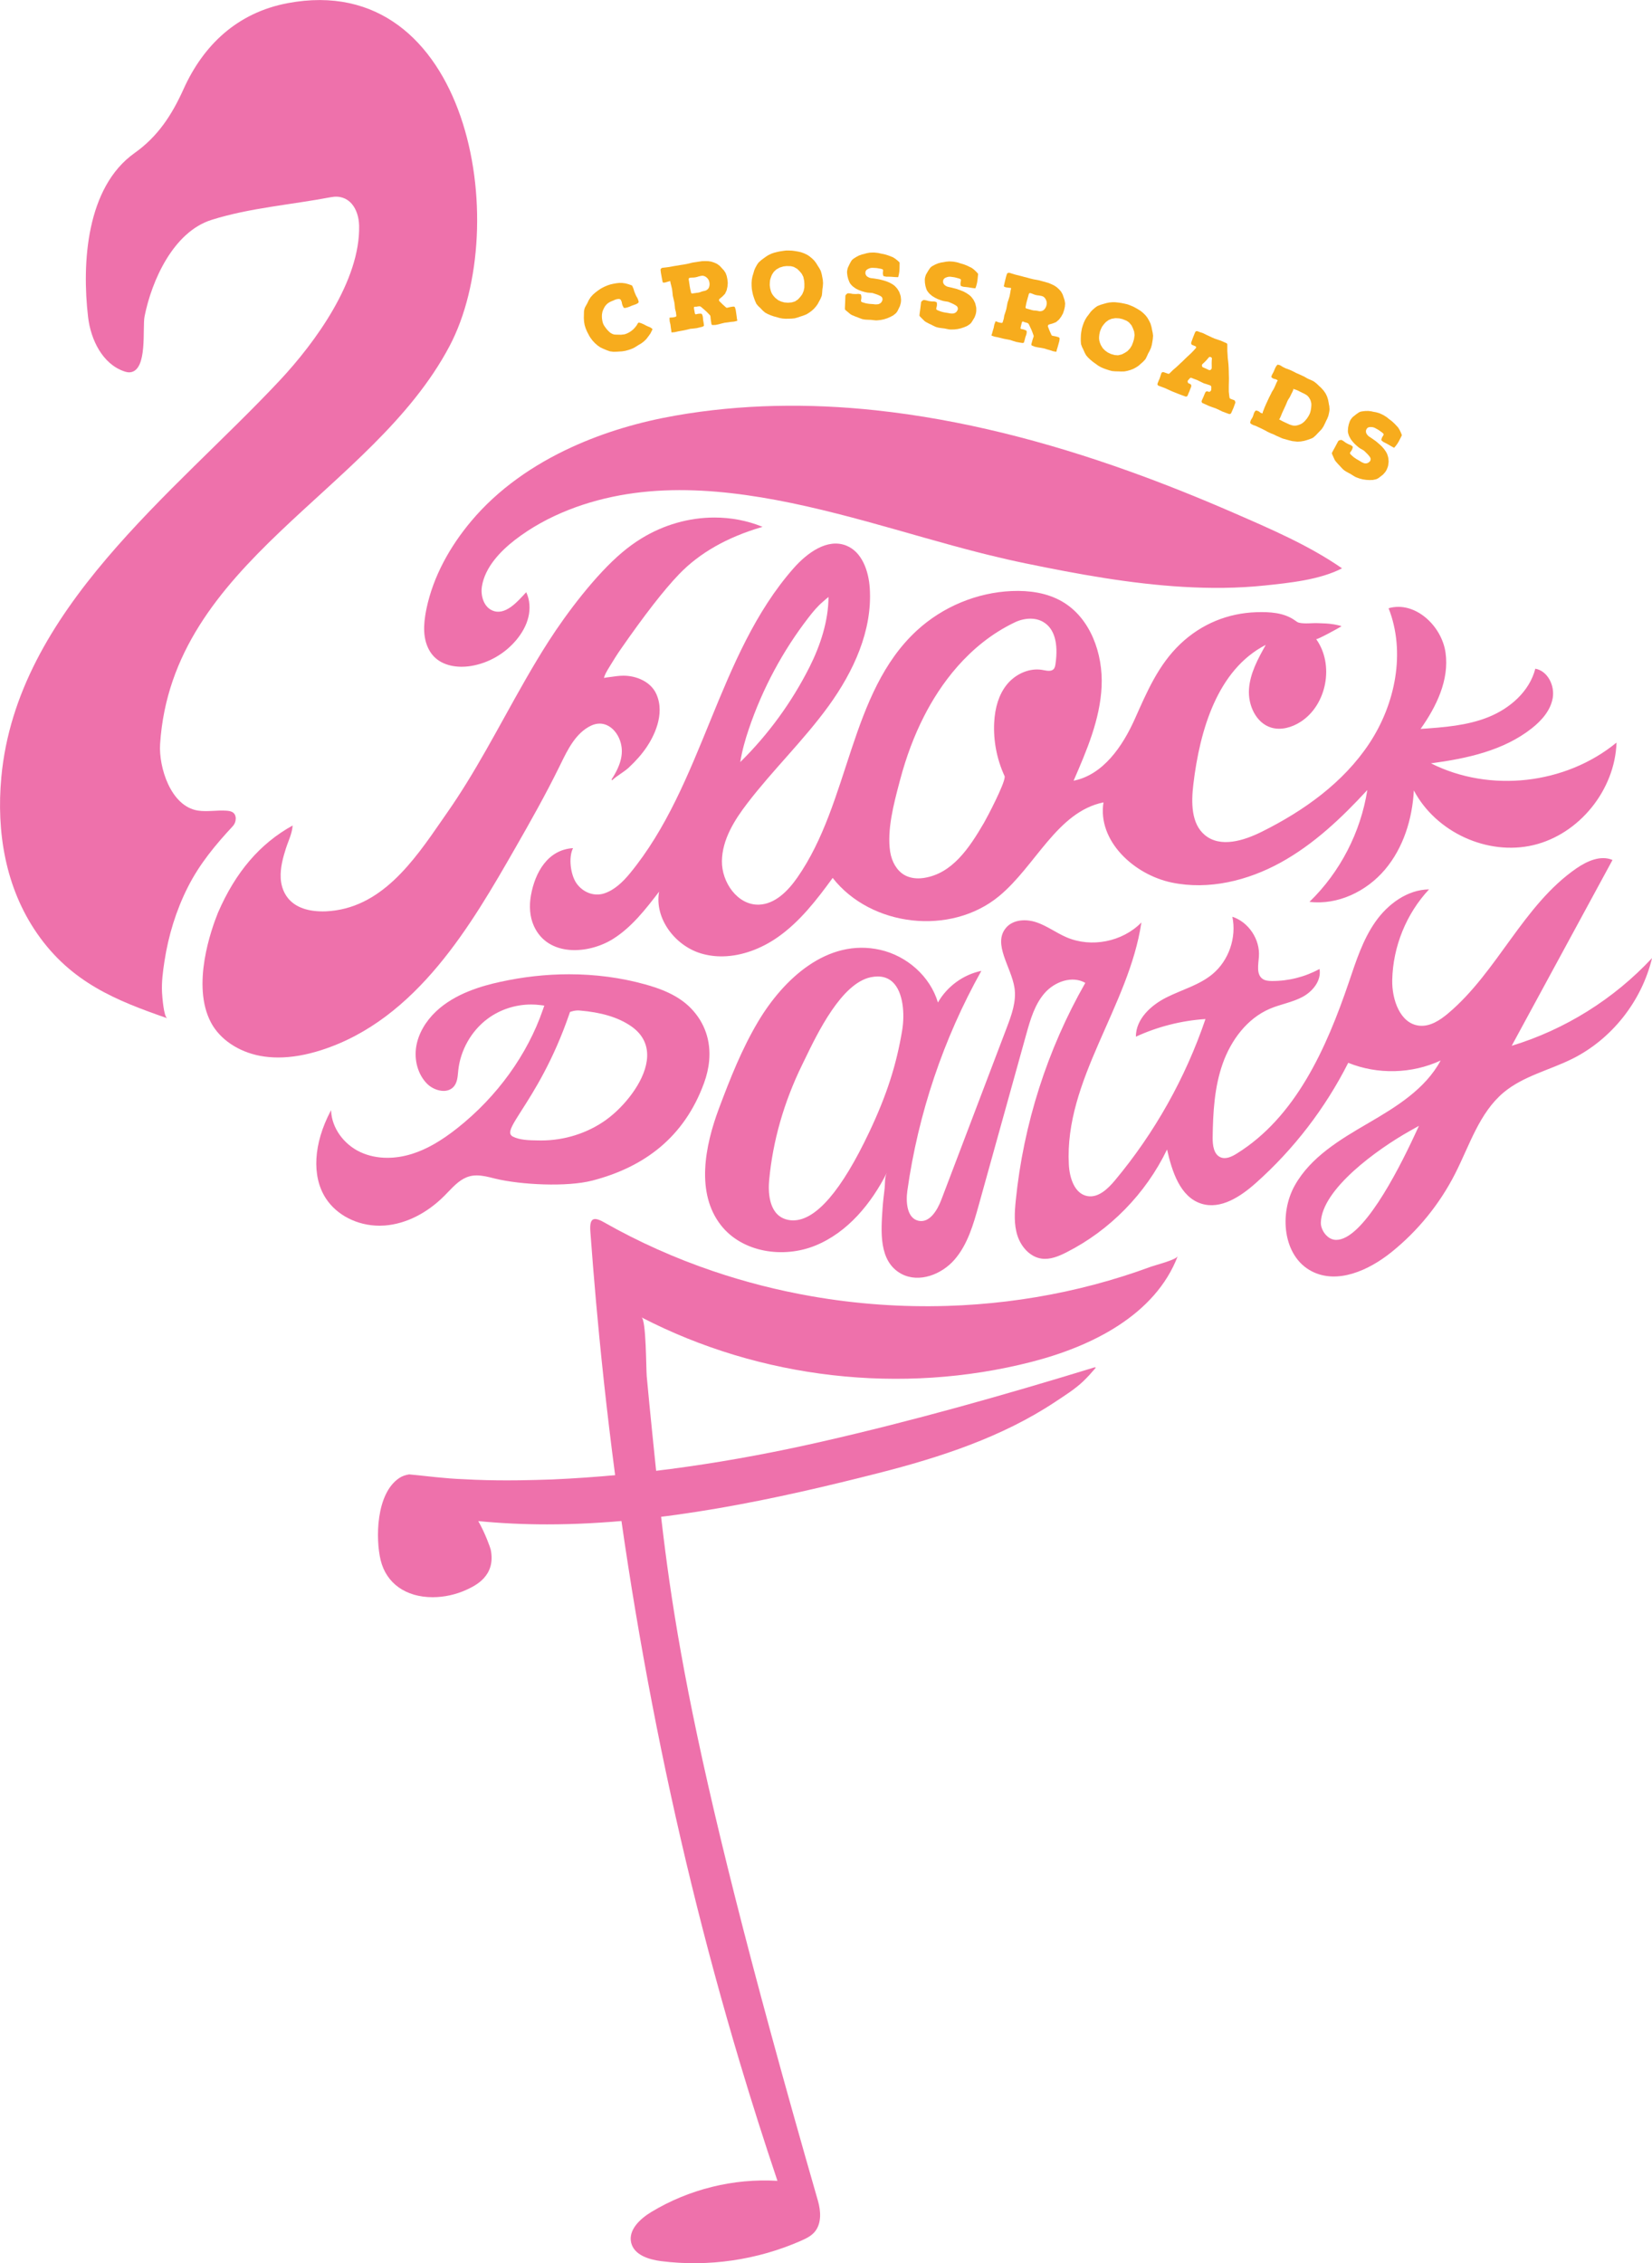 <?xml version="1.0" standalone="no"?>
<!DOCTYPE svg PUBLIC "-//W3C//DTD SVG 1.1//EN" "http://www.w3.org/Graphics/SVG/1.1/DTD/svg11.dtd">
<svg width="100%" height="100%" viewBox="0 0 10010 13706" version="1.1" xmlns="http://www.w3.org/2000/svg" xmlns:xlink="http://www.w3.org/1999/xlink" xml:space="preserve" style="fill-rule:evenodd;clip-rule:evenodd;stroke-linejoin:round;stroke-miterlimit:1.414;">
    <g transform="matrix(1,0,0,1,-1785.31,-4058.57)">
        <g id="Layer 1" transform="matrix(4.167,0,0,4.167,0,0)">
            <path d="M2069.28,1658.48C1950.17,1615.88 1826.97,1583.75 1701.87,1570.31C1605.14,1559.92 1506.55,1561.16 1410.59,1578.02C1358.68,1587.12 1307.53,1601.98 1259.52,1624.02C1204.36,1649.33 1152.89,1684.64 1113.53,1731.56C1082.89,1768.08 1058.48,1811.43 1048.61,1858.58C1047.88,1862.04 1047.25,1865.53 1046.72,1869.04C1045.17,1879.29 1044.5,1889.78 1046.16,1900C1047.82,1910.24 1051.93,1920.25 1059,1927.77C1072.31,1941.93 1093.82,1945.03 1112.92,1942.01C1138.74,1937.93 1162.85,1923.97 1179.59,1903.69C1187.46,1894.16 1193.81,1883.14 1196.73,1871.08C1199.66,1859.02 1198.99,1845.87 1193.59,1834.72C1181.7,1847.41 1162.89,1870.42 1143.35,1860.81C1131.26,1854.87 1127.26,1838.92 1129.18,1826.48C1133.47,1798.65 1156.02,1775.1 1177.3,1758.68C1224.11,1722.55 1282.61,1701.28 1340.4,1692.13C1397.66,1683.07 1456.14,1685.5 1513.36,1693.54C1572.52,1701.85 1630.69,1716.11 1688.3,1731.79C1743.94,1746.95 1799.16,1763.73 1855.07,1777.88C1858.78,1778.81 1862.47,1779.73 1866.18,1780.64C1884.07,1785.03 1902.01,1789.15 1920.04,1792.87C1995.57,1808.4 2071.73,1822.41 2148.79,1826.94C2188.32,1829.27 2228.06,1829.09 2267.47,1824.96C2303.26,1821.21 2347.59,1816.76 2379.91,1800C2331.84,1766.55 2274.22,1741.96 2220.78,1718.71C2171.16,1697.13 2120.6,1676.83 2069.28,1658.48" style="fill:rgb(238,113,171);fill-rule:nonzero;"/>
            <path d="M833.003,2510.97C823.933,2510.97 815.108,2510.17 806.779,2508.61C774.998,2502.64 748.286,2484.61 735.333,2460.37C706.39,2406.17 735.785,2324.19 745.477,2300.35C770.975,2241.47 806.476,2200.02 853.958,2173.8C853.869,2176 853.395,2179.43 852.276,2183.74C851.12,2188.23 849.357,2192.88 847.66,2197.39C846.445,2200.6 845.192,2203.92 844.162,2207.16C840.116,2219.91 835.863,2234.8 836.612,2250.12C837.315,2264.7 844.703,2298.64 897.943,2298.64C899.566,2298.64 901.011,2298.61 902.219,2298.55C982.105,2294.97 1029.57,2226.22 1071.43,2165.56L1079.91,2153.31C1088.76,2140.62 1097.63,2127.07 1107.04,2111.88C1126.37,2080.66 1144.46,2047.97 1161.96,2016.36C1182.25,1979.71 1203.1,1942.03 1225.98,1906.37C1252.42,1865.16 1294.43,1809.52 1333.05,1776.93C1342.19,1769.23 1351.63,1762.37 1361.14,1756.55C1393.61,1736.68 1430.34,1726.18 1467.39,1726.18C1491.45,1726.18 1514.62,1730.59 1536.25,1739.29L1537.31,1739.71L1536.22,1740.03C1485.95,1754.7 1445.47,1777.74 1415.91,1808.52C1393.89,1831.44 1366,1867.28 1330.67,1918.1C1325.57,1925.44 1320.88,1933.03 1316.88,1939.57L1315.24,1942.23C1310.31,1950.14 1307.18,1955.8 1306.75,1959.51C1306.82,1958.95 1315.92,1957.95 1316.59,1957.85C1322.57,1956.98 1328.72,1956.09 1334.78,1956.05C1353.44,1955.93 1374.61,1964.55 1382.77,1982.58C1396.57,2012.98 1377.66,2046.6 1368.89,2059.63C1362.04,2069.82 1353.38,2079.73 1342.43,2089.91C1339.42,2092.7 1335.24,2095.59 1331.18,2098.38C1326.69,2101.47 1322.09,2104.64 1318.71,2107.9L1317.57,2107.09C1332.11,2084.83 1335.93,2067.22 1329.98,2050.26C1326.31,2039.79 1319.03,2031.38 1310.49,2027.77C1307.21,2026.38 1303.81,2025.68 1300.37,2025.68C1296.29,2025.68 1292.13,2026.67 1288.01,2028.61C1265.85,2039.09 1254.14,2063.05 1243.81,2084.2L1241.81,2088.28C1221.38,2129.84 1198.36,2170.5 1178.38,2205.34C1114.43,2316.91 1034.84,2455.75 895.453,2500.32C873.357,2507.39 852.35,2510.97 833.003,2510.97" style="fill:rgb(238,113,171);fill-rule:nonzero;"/>
            <path d="M846.751,978.558C773.06,992.429 723.962,1039.99 695.337,1103.47C678.376,1141.09 658.021,1172.38 624.091,1196.43C553.95,1246.17 547.332,1356.32 556.513,1434.7C560.404,1467.94 577.58,1502.98 608.96,1513.69C611.813,1514.66 614.814,1515.43 617.8,1515.08C643.476,1512.07 635.317,1450.6 638.644,1433.89C649.137,1381.2 680.755,1311 736.003,1293.58C791.636,1276.04 851.716,1271.63 909.683,1260.57C936.084,1255.55 950.06,1277.3 950.638,1301.99C952.49,1381.71 886.801,1471.82 835.481,1526.64C680.881,1691.8 452.775,1860.31 430.367,2103.67C423.098,2182.59 436.014,2263.79 482.437,2330.77C531.809,2402.02 597.742,2428.35 671.67,2453.93C666.506,2452.15 664.342,2421.66 664.068,2416.7C663.23,2401.56 665.327,2385.82 667.625,2370.88C673.367,2333.57 684.534,2297.09 701.547,2263.43C718.693,2229.5 741.664,2201.94 767.228,2174.45C772.089,2169.22 773.393,2158.2 766.25,2154.27C763.657,2152.84 760.633,2152.48 757.692,2152.27C743.983,2151.26 730.016,2154.17 716.448,2152.13C676.427,2146.1 659.081,2088.49 661.245,2055.38C678.561,1790.19 969.488,1689.54 1081.94,1477.36C1175.56,1300.69 1109.81,929.038 846.751,978.558" style="fill:rgb(238,113,171);fill-rule:nonzero;"/>
            <path d="M1608.82,2858.04C1560.04,2849.54 1511.89,2837.3 1464.97,2821.36C1410.28,2802.78 1357.21,2779.18 1306.91,2750.6C1290.58,2741.33 1285.52,2745.14 1286.9,2764.07C1288.12,2780.89 1289.41,2797.7 1290.78,2814.5C1293.49,2848.1 1296.47,2881.68 1299.73,2915.24C1334.49,3273.45 1401.35,3628.11 1504.57,3972.7C1521.73,4029.99 1539.85,4086.99 1558.93,4143.66C1495.12,4139.82 1430.29,4155.84 1375.43,4188.99C1359.1,4198.86 1341.64,4215.2 1346.3,4233.85C1350.71,4251.51 1371.86,4258.09 1389.75,4260.37C1458.61,4269.12 1529.74,4258.75 1593.35,4230.7C1601.01,4227.33 1608.85,4223.47 1613.96,4216.79C1623.19,4204.72 1622.03,4187.32 1617.82,4172.68C1413.55,3463.37 1400.43,3285.24 1376.66,3054.33C1373.92,3027.61 1371.34,3000.89 1368.86,2974.15C1367.9,2963.76 1368.14,2892.23 1361.28,2888.69C1534.19,2978.13 1739.53,3001.63 1927.84,2953.52C2015.91,2931.02 2108.31,2885.23 2141.06,2799.58C2138.93,2805.16 2108.36,2812.7 2102.35,2814.92C2088.8,2819.93 2075.13,2824.61 2061.35,2828.96C2033.82,2837.66 2005.88,2845.05 1977.66,2851.13C1921.21,2863.3 1863.66,2870.24 1805.97,2872.02C1740.02,2874.06 1673.85,2869.37 1608.82,2858.04" style="fill:rgb(238,113,171);fill-rule:nonzero;"/>
            <path d="M2830.7,2366.47C2775.26,2426.01 2704.11,2470.45 2626.63,2493.95C2675.5,2403.92 2724.37,2313.91 2773.22,2223.89C2755.95,2216.54 2736.23,2225.42 2720.73,2236.09C2643.38,2289.39 2606.17,2386.21 2534.25,2446.8C2522.28,2456.88 2507.89,2466.32 2492.39,2464.75C2464.35,2461.91 2452.3,2426.78 2452.92,2398.3C2453.96,2349.77 2473.43,2301.88 2506.45,2266.62C2474.9,2267.02 2446.46,2287.93 2428.27,2313.97C2410.07,2340.01 2400.25,2370.92 2390.01,2401.07C2357.28,2497.44 2312.6,2597.58 2226.62,2650.77C2219.57,2655.13 2211.01,2659.23 2203.37,2656.06C2193.22,2651.84 2191.65,2638.2 2191.79,2627.1C2192.26,2590.87 2194.31,2554.04 2206.38,2519.92C2218.45,2485.8 2241.87,2454.29 2274.89,2440.17C2290.41,2433.53 2307.52,2430.9 2322.42,2422.95C2337.32,2414.99 2350.24,2399.07 2347.16,2382.32C2326,2393.89 2301.93,2399.96 2277.88,2399.79C2273.18,2399.75 2268.2,2399.4 2264.34,2396.67C2255.03,2390.09 2258.22,2375.86 2259.05,2364.41C2260.88,2339.36 2244.09,2314.14 2220.43,2306.41C2226.77,2336.62 2215.28,2369.95 2191.73,2389.63C2172.31,2405.85 2146.96,2412.4 2124.42,2423.78C2101.88,2435.14 2080.05,2455.26 2080.16,2480.72C2111.98,2466.09 2146.45,2457.35 2181.34,2455.08C2152.28,2540.61 2107.37,2620.59 2049.63,2689.66C2039.2,2702.14 2025.21,2715.43 2009.35,2712.35C1990.83,2708.76 1983.7,2685.86 1982.67,2666.84C1975.95,2543.44 2070,2436.97 2088.16,2314.75C2060.47,2342.9 2015.37,2351.8 1979.23,2336.24C1964.42,2329.87 1951.23,2319.89 1936.01,2314.64C1920.79,2309.37 1901.7,2310.13 1891.27,2322.52C1871.52,2346.01 1898.99,2379.35 1903.64,2409.81C1906.62,2429.41 1899.45,2448.98 1892.42,2467.49C1860.7,2550.88 1828.98,2634.28 1797.27,2717.66C1791.39,2733.13 1780.12,2751.78 1764.1,2748.31C1747.41,2744.7 1745.44,2721.61 1747.85,2704.54C1763.6,2592.51 1800.3,2483.54 1855.44,2385.07C1829.24,2390.45 1805.64,2407.63 1792.29,2431.04C1780.98,2392.83 1746.99,2363.27 1708.49,2354.54C1631.46,2337.06 1567.5,2397.25 1530.93,2458.65C1507.13,2498.59 1490.32,2541.23 1474.02,2584.64C1453.19,2640.11 1440.28,2707.94 1476.6,2754.55C1507.74,2794.51 1567.56,2803.35 1614.22,2784.27C1660.87,2765.2 1695.35,2723.51 1718.19,2678.19C1714.54,2685.43 1715.67,2693.36 1714.81,2701.08C1713.71,2710.74 1712.43,2720.32 1711.8,2730.02C1709.66,2762.8 1705.51,2807.5 1739.38,2825.58C1764.87,2838.99 1797.66,2826.49 1816.57,2804.62C1835.48,2782.76 1843.79,2753.8 1851.57,2725.84C1874.64,2642.95 1897.7,2560.07 1920.76,2477.18C1926.7,2455.86 1933.06,2433.74 1947.62,2417.2C1962.19,2400.66 1987.56,2391.59 2006.61,2402.52C1951.39,2499.16 1916.67,2607.71 1905.48,2718.74C1903.77,2735.8 1902.65,2753.43 1907.89,2769.74C1913.13,2786.05 1926.15,2800.9 1942.95,2803.29C1955.43,2805.07 1967.8,2799.92 1979.07,2794.22C2042.26,2762.3 2094.56,2708.87 2125.47,2644.68C2132.68,2676.55 2144.39,2713.61 2175.25,2723.4C2203.4,2732.34 2232.28,2713.26 2254.42,2693.56C2309.6,2644.51 2355.49,2584.84 2388.93,2518.7C2431.67,2536.03 2481.44,2534.8 2523.28,2515.37C2500.9,2557.03 2458.41,2582.89 2417.77,2606.55C2377.13,2630.22 2334.47,2655.57 2311.29,2696.78C2288.09,2737.98 2293.93,2799.86 2335.62,2821.59C2373.01,2841.07 2418.71,2820.43 2451.65,2793.99C2490.12,2763.11 2521.99,2723.87 2544.45,2679.7C2565.37,2638.57 2579.56,2591.43 2614.8,2561.89C2643.42,2537.89 2681.46,2529.51 2714.81,2512.86C2772.07,2484.29 2815.68,2429.19 2830.7,2366.47M1740.27,2471.66C1731.94,2521.91 1717.69,2565.96 1692.64,2618.95C1652.25,2704.39 1614.95,2747.72 1581.78,2747.72C1577.93,2747.72 1574.14,2747.12 1570.5,2745.93C1545.26,2737.72 1545.56,2703.85 1546.85,2689.68C1552.1,2632.56 1568.25,2576.02 1594.83,2521.65L1598.61,2513.87C1617.35,2475.09 1652.24,2402.91 1694.83,2394.28C1698.33,2393.57 1701.7,2393.21 1704.82,2393.21C1713.66,2393.21 1721.12,2396.11 1726.98,2401.85C1741.77,2416.33 1744.31,2447.35 1740.27,2471.66M2485.41,2623.96C2459,2680.76 2409.08,2776.06 2371.46,2776.06L2370.99,2776.06C2364.46,2775.91 2359.64,2772.24 2356.74,2769.18C2351.96,2764.13 2348.97,2757.05 2349.11,2751.13C2350.22,2702.53 2431.09,2644.34 2478.7,2617.61L2491.78,2610.27L2485.41,2623.96Z" style="fill:rgb(238,113,171);fill-rule:nonzero;"/>
            <path d="M1148.44,2687.03C1186.07,2696.12 1252.91,2699.41 1289.8,2689.85C1364.58,2670.46 1423.24,2627.5 1452.23,2547.99C1456.02,2537.59 1458.65,2526.71 1459.64,2515.65C1462.25,2486.55 1453.18,2460.3 1433.41,2439.73C1414.27,2419.8 1387.47,2410.5 1366.26,2404.62C1331.28,2394.93 1294.18,2390.01 1255.96,2390.01C1222.8,2390.01 1189.07,2393.73 1155.71,2401.08C1128.98,2406.96 1090.23,2417.82 1062.48,2444.03C1047.06,2458.59 1036.88,2476.49 1033.79,2494.43C1030.26,2514.98 1036.29,2535.97 1049.53,2549.22C1055.8,2555.49 1065.2,2559.53 1073.5,2559.53C1073.98,2559.53 1074.46,2559.52 1074.93,2559.49C1080.75,2559.14 1085.56,2556.74 1088.83,2552.57C1093.17,2547.05 1093.86,2539.76 1094.52,2532.7L1094.81,2529.68C1097.91,2500.4 1113.74,2472.45 1137.14,2454.92C1155.22,2441.39 1177.83,2433.94 1200.83,2433.94C1205.19,2433.94 1209.58,2434.22 1213.85,2434.76L1219.92,2435.53L1217.91,2441.37C1195.45,2506.66 1151.39,2567.73 1093.86,2613.32C1069.6,2632.54 1048.48,2644.56 1027.36,2651.14C1015.39,2654.87 1003.4,2656.76 991.726,2656.77C977.507,2656.77 964.317,2653.99 952.506,2648.52C928.209,2637.25 911.099,2613.32 909.936,2588.96L909.869,2587.49L909.188,2588.79C884.209,2636.22 881.534,2683.57 902.045,2715.41C917.939,2740.11 947.934,2755.45 980.315,2755.45C982.864,2755.45 985.435,2755.35 987.977,2755.16C1018.48,2752.84 1049.35,2737.42 1074.89,2711.72C1076.54,2710.06 1078.18,2708.36 1079.85,2706.6C1089.65,2696.43 1098.9,2686.81 1111.72,2683.54C1114.83,2682.75 1118.09,2682.36 1121.67,2682.36C1130.07,2682.36 1138.55,2684.52 1146.85,2686.63C1147.38,2686.77 1147.9,2686.9 1148.44,2687.03M1187.24,2587.29C1204.31,2560.63 1232.88,2516 1256.49,2447.18L1257.31,2444.78L1259.72,2444.03C1262.8,2443.08 1265.91,2442.6 1268.99,2442.6C1269.78,2442.6 1270.57,2442.63 1271.35,2442.7C1302.78,2445.3 1326.97,2452.57 1345.3,2464.92C1360.23,2474.97 1368.34,2488.1 1369.4,2503.94C1371.53,2535.64 1345.1,2571.13 1321.83,2591.88C1317.59,2595.67 1313.32,2599.09 1309.14,2602.06C1282.35,2621.09 1249.09,2631.57 1215.46,2631.57C1214.41,2631.57 1209.82,2631.49 1209.82,2631.49C1198.38,2631.32 1184.14,2631.1 1174.14,2625.9C1173.44,2625.53 1171.28,2624.4 1170.57,2621.83C1169.12,2616.3 1173.99,2607.97 1187.24,2587.29" style="fill:rgb(238,113,171);fill-rule:nonzero;"/>
            <path d="M1376.8,1451.82L1377.16,1452.38L1377.04,1453.13L1376.56,1454.03L1374.31,1458.58L1371.54,1462.5L1369.97,1464.53L1368.52,1466.52L1364.9,1470.07L1361.04,1473.02L1356.62,1475.62L1352.37,1478.29L1350.22,1479.57L1347.97,1480.61L1342.97,1482.45L1338.19,1483.79L1333.22,1484.64L1325.58,1485.14L1320.61,1485.29L1315.46,1484.66L1310.75,1483.01L1306.07,1481.07L1301.4,1478.84L1297.37,1476.08L1293.5,1472.69L1290.07,1468.99L1287.07,1464.97L1285.58,1462.61L1284.46,1460.51L1282.14,1456.08L1280.09,1451.27L1278.56,1446.38L1277.74,1441.5L1277.4,1436.42L1277.63,1426.47L1278.07,1424.04L1278.74,1421.52L1279.93,1419.22L1282.39,1414.86L1284.51,1410.35L1287.26,1406.02L1290.55,1402.32L1294.38,1398.96L1298.37,1395.97L1302.57,1393.17L1306.96,1390.86L1311.75,1388.82L1315.95,1387.42L1320.17,1386.45L1324.62,1385.67L1329.04,1385.18L1333.41,1385.27L1337.98,1385.85L1342.2,1386.99L1346.29,1388.46L1347.47,1388.97L1347.74,1389.29L1349.21,1392.65L1350.01,1395.01L1350.69,1397.41L1351.99,1400.7L1353.47,1404.05L1354.75,1406.22L1355.96,1408.56L1357.02,1411.94L1357.12,1412.88L1356.88,1413.68L1356.3,1414.34L1355.55,1414.92L1353.11,1416.17L1346.74,1418.42L1344.25,1419.55L1340.7,1420.82L1338.02,1421.46L1337.07,1421.56L1336.38,1421.56L1335.75,1421.38L1335.05,1420.68L1333.55,1417.61L1332.87,1415.2L1332.48,1412.82L1331.1,1409.71L1330.45,1409.12L1329.89,1408.78L1329.27,1408.61L1328.52,1408.48L1325.81,1408.71L1323.78,1409.24L1322.09,1409.91L1320.45,1410.71L1317.92,1411.71L1315.43,1412.84L1313.28,1414.12L1311.35,1415.59L1309.56,1417.43L1307.99,1419.46L1306.69,1421.81L1305.63,1424.07L1304.69,1426.27L1304.13,1428.75L1303.75,1431.29L1303.65,1433.87L1303.75,1436.22L1304.07,1438.77L1304.55,1441.4L1305.32,1444.05L1306.41,1446.43L1307.86,1448.67L1309.38,1450.74L1310.86,1452.69L1312.79,1454.74L1314.63,1456.54L1316.66,1458.13L1318.95,1459.33L1321.23,1460.12L1323.83,1460.35L1331.59,1460.5L1336.66,1459.89L1339.36,1458.96L1341.85,1457.83L1344.36,1456.41L1346.78,1454.74L1349.09,1452.84L1351.07,1450.78L1352.88,1448.65L1354.6,1446.28L1355.97,1443.76L1356.6,1443.23L1357.04,1442.92L1357.57,1442.85L1358.49,1443.05L1361.21,1443.93L1364.77,1445.48L1367.45,1446.94L1370.03,1448.17L1373.7,1449.67L1376.15,1451.23L1376.8,1451.82Z" style="fill:rgb(247,172,29);fill-rule:nonzero;"/>
            <path d="M1459.68,1390.76L1460.12,1388.82L1460.26,1386.67L1460,1384.46L1459.48,1382.29L1458.62,1380.45L1457.38,1378.68L1455.96,1377.34L1454.43,1376.15L1452.56,1375.29L1450.49,1374.73L1448.15,1374.88L1445.62,1375.47L1443.86,1375.92L1442.25,1376.47L1439.72,1377.06L1437.28,1377.37L1435.45,1377.43L1433.74,1377.47L1431.17,1377.8L1430.45,1378.19L1430.04,1378.8L1429.92,1379.62L1429.93,1380.41L1430.41,1383.12L1430.63,1385.07L1430.96,1386.87L1431.32,1389.6L1432.15,1394.24L1432.6,1396.02L1433.21,1398.7L1433.37,1399.6L1433.87,1400.18L1434.45,1400.47L1435.26,1400.59L1437.81,1400.13L1439.62,1399.94L1441.28,1399.64L1443.85,1399.32L1446.38,1398.73L1448.09,1398.02L1449.83,1397.44L1454.5,1396.34L1456.3,1395.35L1457.79,1394.16L1458.96,1392.62L1459.68,1390.76ZM1500.13,1438L1500.64,1439.37L1500.16,1440.39L1495.75,1441.44L1491.22,1441.86L1486.73,1442.53L1482.23,1443.07L1477.81,1444.13L1473.42,1445.32L1468.98,1446.25L1464.4,1446.4L1463.39,1445.92L1462.91,1444.68L1462.06,1439.25L1461.48,1433.77L1461.36,1433.12L1461.12,1432.5L1458.03,1429.2L1454.83,1426.06L1447.97,1420.11L1446.64,1419.28L1445.17,1419.15L1442.98,1419.41L1440.81,1419.8L1439.62,1419.75L1438.45,1419.82L1437.86,1420.19L1437.54,1420.65L1437.54,1422.11L1438.84,1429.32L1439.3,1430.44L1439.88,1430.73L1440.41,1430.77L1443.83,1430.02L1447.21,1429.82L1448.15,1429.91L1448.76,1430.34L1449.4,1431.02L1450.2,1433.27L1450.57,1435.33L1450.86,1439.13L1451.53,1442.86L1452.07,1446.62L1452.06,1447.29L1451.64,1447.89L1450.33,1448.66L1445.94,1449.85L1441.4,1450.93L1436.89,1451.47L1432.36,1451.89L1423.4,1454.03L1414.35,1455.65L1409.8,1456.73L1405.27,1457.14L1404.62,1456.46L1404.65,1455.13L1403.92,1450.34L1403.34,1445.66L1402.26,1441.07L1401.94,1436.34L1402.33,1435.61L1403.37,1435.55L1407.01,1435.3L1410.56,1434.53L1411.74,1433.79L1411.9,1433.23L1411.89,1432.43L1411.29,1427.62L1410.06,1422.92L1409.58,1418.09L1408.98,1413.28L1406.76,1403.84L1406.29,1399.01L1405.69,1394.2L1404.58,1389.48L1403.35,1384.78L1403.22,1383.34L1402.95,1382.59L1402.55,1382.53L1395.55,1384.59L1392.95,1384.79L1392.05,1384.15L1391.79,1382.74L1390.93,1378.64L1389.45,1370.4L1388.96,1366.23L1389.06,1365.28L1389.58,1364.52L1390.48,1363.7L1391.58,1363.23L1400.47,1362.17L1409.4,1360.57L1413.75,1359.92L1418.22,1359.12L1422.57,1358.47L1427.04,1357.67L1435.74,1355.58L1449.19,1353.56L1453.52,1353.45L1458.27,1353.53L1462.6,1354.22L1467.07,1355.67L1471.08,1357.48L1474.87,1360.26L1477.96,1363.56L1481.08,1366.98L1483.6,1370.78L1485.17,1375.15L1486.11,1379.64L1486.72,1385.25L1486.24,1390.65L1485.08,1395.91L1482.7,1400.99L1479.15,1404.68L1474.69,1408.4L1474.17,1409.16L1473.95,1410.13L1474.13,1411.16L1474.65,1411.87L1479.3,1416.48L1484.15,1420.8L1485.03,1421.3L1486.07,1421.25L1490.49,1420.19L1494.97,1419.52L1496.49,1419.91L1496.97,1420.36L1497.26,1421.24L1498.08,1423.61L1498.38,1425.29L1499.62,1433.7L1500.13,1438Z" style="fill:rgb(247,172,29);fill-rule:nonzero;"/>
            <path d="M1594.94,1401.8L1597.08,1396.75L1598.06,1391.88L1598.12,1386.64L1597.82,1382.21L1596.57,1376.37L1594.19,1371.75L1590.95,1367.95L1587.59,1364.68L1582.57,1361.86L1578.39,1360.84L1572.17,1360.68L1567.54,1361.25L1562.16,1362.89L1557.22,1365.69L1553.72,1368.96L1551.15,1372.85L1550.08,1375.25L1549.03,1378.29L1548.23,1381.07L1547.85,1384.74L1547.73,1388.54L1548.28,1392.7L1549.05,1395.94L1549.92,1398.66L1551.32,1401.48L1553.37,1404.28L1555.8,1406.94L1560.07,1410.31L1564.28,1412.24L1568.85,1413.51L1574.18,1413.96L1579.72,1413.49L1584.33,1412.14L1588.87,1409.09L1592.1,1405.57L1594.94,1401.8ZM1625.25,1385.62L1624.91,1390.48L1624.29,1394.55L1623.96,1399.4L1623.47,1403.61L1621.57,1408.26L1617.34,1416.13L1614.88,1419.49L1611.65,1423.14L1608.52,1425.88L1604.74,1428.63L1601.08,1430.87L1596.74,1432.6L1592.65,1433.93L1588.44,1435.39L1584.08,1436.6L1579.7,1437.03L1575.05,1437.2L1570.52,1437.24L1566.11,1436.89L1562.46,1436.24L1553.31,1433.71L1548.99,1432.17L1544.78,1430.37L1540.95,1428.29L1537.6,1425.41L1534.51,1422.12L1531.02,1418.85L1528.31,1415.56L1526.33,1411.18L1524.89,1407.18L1523.42,1402.66L1522.49,1398.51L1521.67,1393.84L1521.38,1389.53L1521.33,1384.96L1521.68,1380.5L1522.54,1375.89L1523.81,1371.79L1525.3,1366.63L1526.73,1363.31L1529.39,1358.5L1531.48,1355.55L1535.11,1352.27L1538.38,1349.79L1542.16,1347.04L1545.7,1344.81L1550.15,1342.68L1553.85,1341.37L1558.72,1340.14L1562.57,1339.34L1567.07,1338.64L1571.32,1338.09L1575.07,1338.08L1580.26,1338.28L1584.81,1338.89L1589.11,1339.65L1593.15,1340.54L1597.74,1342.2L1602.09,1344.26L1605.67,1346.61L1609.54,1349.86L1612.37,1352.63L1615.36,1356.57L1617.43,1360.03L1620.04,1364.11L1621.99,1367.83L1623.34,1372.62L1624.14,1376.64L1624.95,1381.19L1625.25,1385.62Z" style="fill:rgb(247,172,29);fill-rule:nonzero;"/>
            <path d="M1736.56,1358.28L1736.51,1362.48L1736.4,1365.74L1736.18,1368.74L1735.49,1372.88L1734.75,1375.85L1734.57,1376.62L1734.43,1376.74L1734.03,1376.84L1733.38,1376.79L1730.54,1376.72L1723.7,1376.22L1720.85,1376.14L1716.96,1376.12L1714.15,1375.52L1713.27,1375.19L1712.9,1374.9L1712.69,1374.23L1712.5,1373.3L1712.24,1371.45L1712.58,1366.88L1712.5,1366.22L1712.14,1365.8L1711.52,1365.37L1711.03,1365.07L1708.6,1364.5L1703.48,1363.6L1700.64,1363.39L1696.63,1363.23L1694.41,1363.46L1692.42,1364.1L1690.41,1365L1688.63,1366.18L1687.35,1367.79L1686.8,1369.98L1687.01,1372.49L1688.26,1374.81L1690.09,1376.38L1692.6,1377.61L1694.63,1378.15L1699.52,1378.77L1706.82,1379.96L1713.32,1381.62L1717.76,1382.99L1721.91,1384.74L1725.78,1386.85L1727.75,1388.18L1729.59,1389.62L1732.6,1392.86L1733.89,1394.65L1736.09,1398.35L1737.59,1402.66L1738.21,1404.8L1738.66,1409.29L1738.62,1411.64L1738.3,1414.24L1737.05,1418.87L1735.99,1421.02L1733.85,1425.45L1732.66,1427.46L1731.1,1429.31L1727.38,1432.32L1723.06,1434.62L1718.64,1436.53L1713.99,1438.02L1709.38,1438.99L1704.41,1439.55L1702.07,1439.64L1697.31,1439.16L1694.86,1438.85L1692.14,1438.78L1686.97,1438.54L1684.53,1438.23L1681.85,1437.64L1677.05,1435.84L1674.79,1434.89L1672.38,1434.06L1667.48,1432L1665.23,1430.79L1659.36,1425.9L1657.29,1424.05L1657.08,1423.37L1657.02,1422.45L1657.1,1419.58L1657.38,1413.96L1657.59,1407.55L1657.75,1403.63L1658.2,1402.75L1659.33,1401.52L1660.57,1400.56L1661.5,1400.24L1664.21,1400.44L1666,1400.7L1667.92,1401.1L1670.63,1401.3L1673.22,1401.36L1675.04,1401.23L1676.74,1401.09L1679.3,1401.54L1680.06,1401.86L1680.41,1402.41L1680.62,1403.08L1680.82,1403.88L1681.04,1406.12L1680.94,1407.56L1680.41,1411.19L1680.51,1411.72L1680.84,1412.4L1681.46,1412.84L1681.96,1413.14L1683.48,1413.64L1687.03,1414.69L1688.95,1415.09L1692.54,1415.61L1698.74,1416.07L1701.31,1416.39L1703.65,1416.3L1705.87,1416.06L1708.15,1415.05L1709.95,1413.48L1711.13,1411.47L1711.82,1409.16L1711.45,1407.17L1710.53,1405.53L1708.68,1404.21L1706.05,1402.97L1704.16,1402.18L1699.73,1400.67L1696.94,1399.82L1690.1,1399.32L1687.93,1398.89L1685.51,1398.33L1681.18,1397.09L1677.02,1395.48L1672.77,1393.33L1669.07,1390.7L1667.49,1389.28L1665.92,1387.59L1664.5,1385.78L1663.48,1383.74L1661.84,1379.56L1660.74,1375.15L1660.17,1370.52L1660.22,1368.04L1660.65,1365.71L1661.21,1363.39L1662.13,1361.36L1664.13,1357.18L1666.37,1353.15L1667.79,1351.42L1669.58,1349.98L1673.4,1347.51L1677.58,1345.32L1681.84,1343.8L1684.08,1343.31L1686.33,1342.69L1688.45,1342.06L1693.05,1341.21L1697.74,1341.03L1699.94,1341.06L1704.7,1341.54L1707.01,1341.97L1709.17,1342.52L1713.65,1343.37L1715.81,1343.92L1720.25,1345.3L1726.56,1347.73L1728.55,1348.92L1730.53,1350.24L1734.08,1353.12L1735.78,1354.69L1736.39,1355.26L1736.59,1356.06L1736.56,1358.28Z" style="fill:rgb(247,172,29);fill-rule:nonzero;"/>
            <path d="M1850.47,1374.76L1850.05,1378.94L1849.66,1382.18L1849.17,1385.15L1848.12,1389.22L1847.12,1392.11L1846.87,1392.86L1846.72,1392.97L1846.32,1393.03L1845.68,1392.93L1842.84,1392.6L1836.07,1391.5L1833.23,1391.17L1829.36,1390.81L1826.61,1389.96L1825.75,1389.56L1825.41,1389.24L1825.26,1388.55L1825.15,1387.6L1825.06,1385.73L1825.8,1381.22L1825.78,1380.55L1825.45,1380.1L1824.88,1379.61L1824.41,1379.27L1822.04,1378.49L1817.01,1377.14L1814.2,1376.68L1810.21,1376.16L1807.98,1376.2L1805.93,1376.66L1803.85,1377.38L1801.98,1378.4L1800.55,1379.89L1799.81,1382.02L1799.8,1384.54L1800.85,1386.96L1802.53,1388.69L1804.92,1390.14L1806.9,1390.86L1811.72,1391.91L1818.9,1393.74L1825.24,1395.96L1829.54,1397.72L1833.53,1399.83L1837.2,1402.28L1839.06,1403.78L1840.76,1405.38L1843.48,1408.87L1844.61,1410.78L1846.47,1414.65L1847.59,1419.08L1848.02,1421.27L1848.08,1425.78L1847.82,1428.12L1847.28,1430.68L1845.62,1435.18L1844.37,1437.23L1841.85,1441.46L1840.49,1443.36L1838.77,1445.07L1834.79,1447.73L1830.28,1449.65L1825.7,1451.15L1820.94,1452.23L1816.25,1452.8L1811.25,1452.91L1808.9,1452.79L1804.19,1451.89L1801.78,1451.37L1799.08,1451.06L1793.94,1450.36L1791.54,1449.84L1788.91,1449.01L1784.29,1446.8L1782.11,1445.65L1779.79,1444.61L1775.07,1442.12L1772.94,1440.72L1767.52,1435.33L1765.62,1433.3L1765.47,1432.61L1765.49,1431.69L1765.82,1428.83L1766.6,1423.26L1767.37,1416.89L1767.87,1413L1768.4,1412.15L1769.63,1411.03L1770.95,1410.18L1771.91,1409.94L1774.6,1410.38L1776.36,1410.8L1778.24,1411.37L1780.92,1411.81L1783.5,1412.1L1785.34,1412.13L1787.04,1412.14L1789.55,1412.81L1790.28,1413.2L1790.58,1413.78L1790.73,1414.46L1790.86,1415.28L1790.88,1417.54L1790.65,1418.95L1789.81,1422.53L1789.85,1423.06L1790.13,1423.77L1790.71,1424.26L1791.18,1424.61L1792.65,1425.24L1796.11,1426.6L1797.98,1427.17L1801.52,1428.01L1807.65,1429.01L1810.19,1429.55L1812.53,1429.67L1814.77,1429.63L1817.13,1428.83L1819.07,1427.42L1820.43,1425.52L1821.32,1423.28L1821.12,1421.26L1820.35,1419.55L1818.62,1418.07L1816.1,1416.6L1814.29,1415.65L1810,1413.76L1807.3,1412.65L1800.52,1411.55L1798.39,1410.94L1796.02,1410.16L1791.82,1408.55L1787.81,1406.57L1783.76,1404.06L1780.3,1401.11L1778.85,1399.55L1777.44,1397.73L1776.18,1395.8L1775.34,1393.68L1774.08,1389.36L1773.37,1384.88L1773.2,1380.21L1773.48,1377.74L1774.11,1375.46L1774.87,1373.2L1775.97,1371.26L1778.33,1367.27L1780.92,1363.45L1782.49,1361.85L1784.4,1360.57L1788.42,1358.44L1792.79,1356.64L1797.17,1355.49L1799.45,1355.2L1801.75,1354.78L1803.92,1354.34L1808.59,1353.91L1813.27,1354.14L1815.47,1354.36L1820.18,1355.26L1822.44,1355.89L1824.55,1356.64L1828.94,1357.88L1831.05,1358.62L1835.36,1360.38L1841.43,1363.36L1843.31,1364.72L1845.17,1366.22L1848.45,1369.4L1850.01,1371.11L1850.57,1371.73L1850.7,1372.55L1850.47,1374.76Z" style="fill:rgb(247,172,29);fill-rule:nonzero;"/>
            <path d="M1947.26,1423.41L1948.45,1421.81L1949.46,1419.91L1950.12,1417.78L1950.53,1415.59L1950.5,1413.56L1950.09,1411.43L1949.33,1409.63L1948.42,1407.92L1947.07,1406.37L1945.4,1405.01L1943.19,1404.2L1940.65,1403.7L1938.85,1403.4L1937.15,1403.25L1934.61,1402.75L1932.25,1402.03L1930.55,1401.34L1928.97,1400.68L1926.49,1399.93L1925.67,1400L1925.04,1400.38L1924.6,1401.09L1924.29,1401.82L1923.63,1404.49L1923.03,1406.36L1922.59,1408.14L1921.81,1410.78L1920.67,1415.35L1920.36,1417.16L1919.82,1419.86L1919.61,1420.75L1919.83,1421.48L1920.24,1421.98L1920.93,1422.42L1923.44,1423.05L1925.17,1423.61L1926.81,1424.01L1929.3,1424.76L1931.84,1425.26L1933.7,1425.31L1935.53,1425.49L1940.24,1426.39L1942.29,1426.22L1944.14,1425.74L1945.84,1424.81L1947.26,1423.41ZM1964.96,1483.06L1964.86,1484.52L1964.01,1485.25L1959.55,1484.42L1955.24,1482.95L1950.86,1481.73L1946.52,1480.39L1942.06,1479.55L1937.56,1478.84L1933.12,1477.88L1928.87,1476.16L1928.15,1475.3L1928.21,1473.97L1929.65,1468.67L1931.35,1463.42L1931.51,1462.79L1931.54,1462.12L1930.06,1457.85L1928.42,1453.67L1924.58,1445.44L1923.7,1444.14L1922.41,1443.42L1920.3,1442.76L1918.16,1442.23L1917.09,1441.7L1915.99,1441.29L1915.3,1441.39L1914.83,1441.68L1914.23,1443.01L1912.47,1450.13L1912.44,1451.33L1912.85,1451.84L1913.32,1452.09L1916.75,1452.8L1919.93,1453.99L1920.75,1454.46L1921.13,1455.1L1921.44,1455.98L1921.25,1458.36L1920.75,1460.4L1919.46,1463.99L1918.55,1467.67L1917.51,1471.33L1917.23,1471.93L1916.6,1472.31L1915.09,1472.48L1910.59,1471.77L1906,1470.9L1901.66,1469.56L1897.35,1468.09L1888.29,1466.39L1879.35,1464.18L1874.76,1463.31L1870.45,1461.84L1870.13,1460.96L1870.7,1459.75L1871.99,1455.08L1873.37,1450.57L1874.25,1445.93L1875.88,1441.48L1876.54,1440.97L1877.52,1441.35L1880.95,1442.6L1884.5,1443.34L1885.89,1443.15L1886.26,1442.7L1886.58,1441.97L1887.99,1437.33L1888.78,1432.54L1890.32,1427.93L1891.73,1423.29L1893.55,1413.77L1895.1,1409.16L1896.51,1404.52L1897.42,1399.76L1898.2,1394.96L1898.67,1393.6L1898.74,1392.8L1898.39,1392.58L1891.16,1391.6L1888.7,1390.72L1888.14,1389.78L1888.48,1388.38L1889.36,1384.28L1891.37,1376.15L1892.63,1372.15L1893.1,1371.32L1893.89,1370.84L1895.05,1370.45L1896.25,1370.48L1904.8,1373.13L1913.61,1375.31L1917.86,1376.5L1922.27,1377.59L1926.51,1378.77L1930.92,1379.86L1939.73,1381.5L1952.85,1385.15L1956.84,1386.81L1961.15,1388.82L1964.83,1391.22L1968.33,1394.37L1971.25,1397.66L1973.58,1401.74L1975.06,1406.02L1976.51,1410.42L1977.27,1414.92L1976.92,1419.55L1975.95,1424.03L1974.22,1429.4L1971.58,1434.14L1968.37,1438.47L1964.13,1442.14L1959.38,1444.06L1953.78,1445.64L1952.99,1446.13L1952.39,1446.92L1952.14,1447.94L1952.33,1448.79L1954.69,1454.9L1957.37,1460.82L1957.97,1461.65L1958.94,1462.02L1963.41,1462.86L1967.78,1464.07L1969.01,1465.05L1969.26,1465.65L1969.17,1466.57L1968.95,1469.08L1968.54,1470.73L1966.25,1478.93L1964.96,1483.06Z" style="fill:rgb(247,172,29);fill-rule:nonzero;"/>
            <path d="M2067.86,1484.36L2071.63,1480.36L2074.25,1476.12L2076.13,1471.23L2077.39,1466.96L2078.24,1461.04L2077.61,1455.87L2075.88,1451.17L2073.86,1446.92L2070.11,1442.53L2066.53,1440.11L2060.73,1437.8L2056.17,1436.72L2050.55,1436.39L2044.92,1437.3L2040.49,1439.15L2036.72,1441.91L2034.87,1443.79L2032.83,1446.28L2031.11,1448.61L2029.47,1451.93L2028.04,1455.46L2027.11,1459.56L2026.7,1462.88L2026.59,1465.73L2026.92,1468.87L2027.87,1472.22L2029.24,1475.56L2032.08,1480.21L2035.38,1483.49L2039.24,1486.28L2044.09,1488.56L2049.48,1490.05L2054.28,1490.38L2059.62,1489.1L2063.88,1486.92L2067.86,1484.36ZM2102.02,1479.72L2100.02,1484.16L2098.01,1487.77L2096.01,1492.21L2094.09,1495.99L2090.69,1499.7L2083.97,1505.62L2080.48,1507.93L2076.18,1510.23L2072.28,1511.71L2067.76,1512.99L2063.53,1513.81L2058.85,1513.92L2054.54,1513.75L2050.06,1513.66L2045.55,1513.28L2041.27,1512.15L2036.83,1510.7L2032.56,1509.16L2028.53,1507.29L2025.32,1505.41L2017.59,1499.84L2014.05,1496.89L2010.72,1493.73L2007.83,1490.44L2005.69,1486.57L2003.91,1482.41L2001.77,1478.12L2000.36,1474.08L2000.02,1469.28L2000.05,1465.02L2000.25,1460.26L2000.81,1456.04L2001.66,1451.36L2002.89,1447.21L2004.44,1442.9L2006.32,1438.83L2008.73,1434.8L2011.35,1431.39L2014.55,1427.06L2017.05,1424.44L2021.23,1420.85L2024.22,1418.8L2028.77,1416.99L2032.72,1415.8L2037.23,1414.52L2041.33,1413.66L2046.26,1413.21L2050.2,1413.27L2055.22,1413.81L2059.12,1414.4L2063.6,1415.32L2067.79,1416.28L2071.32,1417.57L2076.13,1419.56L2080.2,1421.72L2083.99,1423.93L2087.48,1426.18L2091.23,1429.33L2094.61,1432.78L2097.16,1436.24L2099.68,1440.64L2101.37,1444.23L2102.81,1448.98L2103.56,1452.94L2104.6,1457.69L2105.14,1461.87L2104.74,1466.83L2104.1,1470.89L2103.29,1475.45L2102.02,1479.72Z" style="fill:rgb(247,172,29);fill-rule:nonzero;"/>
            <path d="M2187.55,1511.96L2188.85,1511.49L2189.77,1510.59L2190.23,1509.79L2190.41,1509.01L2190.42,1505.49L2190.36,1501.8L2190.45,1498.44L2190.7,1495.02L2190.44,1493.92L2189.46,1493.25L2188.37,1492.81L2187.31,1492.67L2186.37,1493.28L2184.23,1495.81L2181.93,1498.41L2179.39,1500.92L2176.94,1503.19L2176.31,1504.06L2176.11,1505.25L2176.44,1506.52L2177.04,1507.46L2177.84,1507.92L2182.24,1509.83L2186.48,1511.82L2187.55,1511.96ZM2176.71,1559.56L2176.2,1559.07L2175.84,1558.22L2175.72,1557.47L2175.82,1556.52L2178.5,1550.54L2179.77,1547.38L2181.16,1544.26L2181.96,1543.31L2182.86,1542.83L2183.73,1542.75L2185.15,1543.04L2186.11,1543.43L2187.22,1543.45L2188.12,1542.96L2188.6,1542.45L2189.14,1541.82L2189.5,1541.26L2189.74,1540.65L2189.78,1538.83L2189.88,1537.17L2189.81,1536.3L2189.57,1535.5L2189.17,1534.77L2188.18,1534.09L2183.5,1532.5L2178.9,1531.08L2169.31,1526.38L2169.19,1526.34L2164.93,1524.77L2160.83,1523.12L2159.43,1523.12L2158.34,1524.1L2157.05,1525.56L2155.82,1526.9L2155.47,1527.75L2155.42,1528.58L2155.68,1529.67L2156.04,1530.52L2156.79,1531.1L2159.08,1532.02L2159.82,1532.6L2160.47,1533.42L2160.68,1534.64L2160.61,1535.88L2159.29,1539.16L2158.14,1542.37L2156.75,1545.48L2155.53,1548.52L2154.93,1549.69L2153.86,1550.25L2152.82,1550.4L2151.81,1550.14L2142.32,1546.61L2132.43,1542.65L2122.63,1538.15L2113.25,1534.67L2112.58,1534.26L2111.88,1533.56L2111.45,1532.54L2111.75,1531.1L2113.16,1527.58L2114.7,1524.1L2115.92,1520.35L2117.09,1516.73L2117.7,1515.56L2118.82,1514.88L2119.97,1514.78L2120.99,1515.05L2127.11,1517.22L2128.05,1517.31L2128.94,1516.83L2134.47,1511.42L2137.86,1508.54L2141.35,1505.43L2144.55,1502.33L2147.87,1499.29L2151.12,1496.08L2154.32,1492.98L2157.63,1489.94L2161,1486.77L2164.13,1483.51L2167.4,1479.88L2167.86,1479.08L2167.67,1478.15L2166.66,1477.19L2162.09,1475.35L2161.03,1474.5L2160.53,1473.31L2160.55,1472.19L2160.68,1471.54L2161.97,1467.96L2163.32,1464.27L2166.14,1457.21L2166.92,1455.97L2168.2,1455.22L2169.55,1455.34L2173.82,1456.91L2178.01,1458.31L2182.21,1460.41L2190.45,1464.28L2194.61,1466.09L2203.36,1469.04L2203.61,1469.14L2211.46,1472.57L2212.25,1473.03L2212.76,1473.51L2213.05,1474.19L2213.12,1475.07L2213.12,1484.11L2213.47,1489.18L2213.74,1494.09L2214.3,1498.97L2214.81,1503.98L2215.08,1508.89L2215.22,1513.75L2215.32,1518.73L2215.47,1523.59L2215.4,1528.64L2215.26,1533.52L2215.24,1538.45L2215.27,1543.27L2215.74,1547.69L2216.3,1551.87L2216.73,1552.88L2217.48,1553.47L2220.25,1554.58L2223.19,1555.62L2223.81,1556.15L2224.22,1556.88L2224.51,1557.56L2224.74,1558.36L2224.91,1558.99L2224.67,1559.6L2223.32,1563.29L2222.03,1566.87L2220.4,1570.59L2218.86,1574.07L2218.5,1574.63L2217.97,1575.26L2217.29,1575.55L2216.66,1575.73L2215.96,1575.73L2215.19,1575.56L2205.93,1572.13L2201.26,1569.83L2196.3,1567.56L2191.38,1565.87L2186.39,1564.01L2186.27,1563.96L2181.79,1561.88L2177.26,1559.92L2176.71,1559.56Z" style="fill:rgb(247,172,29);fill-rule:nonzero;"/>
            <path d="M2288.98,1582.77L2288.53,1583.14L2288.42,1583.38L2288.72,1583.66L2292.26,1585.59L2294.8,1586.91L2303.41,1590.9L2305.88,1591.75L2308.17,1592.38L2310.34,1592.66L2312.95,1592.57L2315.33,1592.08L2317.69,1591.3L2319.83,1590.41L2321.95,1589.23L2323.94,1587.7L2325.7,1586.07L2328.87,1582.33L2330.26,1580.24L2331.49,1578.21L2332.65,1576.01L2333.58,1573.7L2334.16,1571.51L2334.62,1569.27L2334.97,1566.98L2335.2,1564.63L2335.31,1562.23L2335.19,1560.01L2334.66,1557.75L2333.96,1555.55L2332.91,1553.48L2331.58,1551.41L2330.01,1549.53L2328.34,1548.19L2326.33,1546.97L2324.14,1545.81L2321.9,1544.77L2318.18,1542.9L2315.76,1541.64L2313.11,1540.56L2309.23,1539.34L2308.82,1539.3L2308.95,1539.64L2309.08,1540.28L2308.93,1540.93L2307,1545.09L2306.11,1546.7L2304.96,1549.19L2303.68,1551.63L2301.67,1554.74L2300.4,1557.18L2299.42,1559.61L2297.94,1563.11L2292.99,1573.81L2291.95,1576.36L2290.53,1579.74L2289.38,1582.24L2288.98,1582.77ZM2277.8,1522.77L2277.37,1522.14L2277.12,1521.44L2277.39,1520.56L2278.32,1518.25L2279.98,1515.27L2281.08,1512.89L2282.01,1510.58L2283.44,1507.49L2284.84,1505.39L2285.46,1504.67L2285.97,1504.19L2286.49,1503.99L2287.42,1504.14L2290.07,1504.93L2293.5,1507.1L2296.05,1508.42L2298.64,1509.62L2300.52,1510.2L2305.11,1512.04L2307.71,1513.24L2311.19,1515L2313.73,1516.32L2316.38,1517.4L2325.11,1521.44L2328.6,1523.49L2331.14,1524.81L2335.56,1526.71L2337.8,1527.75L2339.7,1528.91L2343.45,1531.95L2346.8,1535.23L2348.65,1536.81L2350.39,1538.62L2353.39,1542.03L2356.12,1546.04L2358.16,1550.3L2359.56,1554.7L2360.51,1559.47L2360.86,1561.8L2361.39,1564.06L2361.75,1568.85L2361.53,1571.19L2361.12,1573.61L2360.03,1578.44L2358.29,1582.83L2357.18,1584.91L2355.09,1589.42L2352.94,1593.77L2350.2,1597.84L2346.85,1601.34L2345.21,1603.03L2341.82,1606.65L2338.18,1609.87L2336.05,1611.06L2333.8,1611.89L2329.19,1613.51L2324.57,1614.83L2319.75,1615.63L2315.05,1615.9L2307.8,1615.15L2303.17,1614.01L2293.78,1611.4L2291.49,1610.48L2288.89,1609.28L2285.18,1607.7L2280.04,1605.18L2276.39,1603.78L2271.2,1601.38L2269.54,1600.32L2262.69,1596.86L2253.85,1592.77L2251.97,1592.19L2250.14,1591.49L2247.66,1590.05L2246.94,1589.43L2246.52,1588.8L2246.38,1588.16L2246.53,1587.22L2247.22,1584.8L2248.06,1583.31L2249.01,1581.87L2250.22,1579.55L2251.03,1577.18L2251.57,1575.41L2252.17,1573.81L2253.45,1571.66L2254.18,1570.99L2254.76,1570.68L2255.58,1570.77L2256.51,1570.92L2258.81,1571.84L2261.55,1573.97L2263.9,1574.77L2264.42,1574.58L2264.52,1574.05L2264.61,1573.22L2264.82,1572.46L2265.92,1569.79L2267.33,1566.11L2269.58,1560.95L2273.65,1552.16L2275.42,1548.65L2276.74,1546.09L2277.95,1543.47L2280.08,1540.13L2281.4,1537.57L2282.61,1534.95L2284.15,1531.33L2285.69,1528.01L2286.2,1527.52L2286.42,1527.05L2286.05,1526.59L2284.04,1525.37L2282.4,1524.9L2280.58,1524.49L2278.51,1523.39L2277.8,1522.77Z" style="fill:rgb(247,172,29);fill-rule:nonzero;"/>
            <path d="M2465.72,1609.07L2463.83,1612.81L2462.3,1615.7L2460.78,1618.3L2458.33,1621.72L2456.37,1624.05L2455.86,1624.66L2455.68,1624.71L2455.28,1624.63L2454.71,1624.3L2452.17,1622.97L2446.21,1619.49L2443.67,1618.15L2440.16,1616.41L2437.88,1614.62L2437.22,1613.94L2437.02,1613.52L2437.12,1612.82L2437.36,1611.9L2437.95,1610.12L2440.25,1606.17L2440.47,1605.54L2440.33,1605L2439.96,1604.33L2439.65,1603.84L2437.71,1602.26L2433.47,1599.18L2430.99,1597.73L2427.44,1595.81L2425.33,1595.03L2423.24,1594.72L2421.03,1594.64L2418.9,1594.92L2417.03,1595.8L2415.58,1597.52L2414.66,1599.86L2414.78,1602.5L2415.74,1604.73L2417.46,1606.95L2419.07,1608.34L2423.21,1611.06L2429.3,1615.37L2434.44,1619.74L2437.86,1622.94L2440.84,1626.35L2443.41,1629.97L2444.62,1632.04L2445.65,1634.15L2446.94,1638.39L2447.32,1640.58L2447.68,1644.88L2447.15,1649.41L2446.77,1651.61L2445.2,1655.85L2444.13,1657.95L2442.7,1660.14L2439.53,1663.75L2437.63,1665.21L2433.74,1668.24L2431.79,1669.52L2429.56,1670.5L2424.88,1671.54L2419.95,1671.7L2415.12,1671.45L2410.26,1670.74L2405.66,1669.57L2400.92,1667.86L2398.76,1666.9L2394.66,1664.36L2392.59,1663L2390.16,1661.73L2385.6,1659.22L2383.53,1657.86L2381.36,1656.14L2377.81,1652.4L2376.18,1650.54L2374.37,1648.73L2370.84,1644.7L2369.34,1642.61L2366.18,1635.62L2365.12,1633.03L2365.23,1632.34L2365.58,1631.48L2366.91,1628.93L2369.64,1624.01L2372.64,1618.34L2374.51,1614.89L2375.3,1614.29L2376.87,1613.69L2378.41,1613.38L2379.39,1613.5L2381.75,1614.88L2383.26,1615.91L2384.82,1617.12L2387.18,1618.5L2389.5,1619.7L2391.21,1620.39L2392.8,1621.02L2394.92,1622.56L2395.47,1623.18L2395.54,1623.83L2395.43,1624.53L2395.26,1625.34L2394.48,1627.45L2393.76,1628.7L2391.68,1631.73L2391.53,1632.25L2391.54,1633.01L2391.91,1633.67L2392.22,1634.16L2393.38,1635.29L2396.13,1637.81L2397.69,1639.02L2400.71,1641.08L2406.11,1644.24L2408.3,1645.66L2410.45,1646.62L2412.56,1647.4L2415.07,1647.5L2417.39,1646.88L2419.35,1645.6L2420.98,1643.83L2421.52,1641.88L2421.41,1639.99L2420.32,1637.99L2418.48,1635.71L2417.12,1634.16L2413.78,1630.84L2411.63,1628.83L2405.67,1625.35L2403.89,1624.01L2401.95,1622.42L2398.58,1619.4L2395.53,1616.1L2392.62,1612.29L2390.43,1608.28L2389.63,1606.3L2388.96,1604.09L2388.46,1601.83L2388.44,1599.55L2388.8,1595.06L2389.73,1590.61L2391.25,1586.2L2392.39,1583.99L2393.8,1582.08L2395.33,1580.25L2397.06,1578.84L2400.7,1575.96L2404.49,1573.33L2406.54,1572.41L2408.8,1571.91L2413.33,1571.37L2418.07,1571.26L2422.6,1571.79L2424.84,1572.34L2427.15,1572.78L2429.35,1573.15L2433.88,1574.43L2438.2,1576.35L2440.17,1577.35L2444.27,1579.89L2446.16,1581.3L2447.88,1582.76L2451.56,1585.51L2453.27,1586.96L2456.68,1590.17L2461.32,1595.14L2462.59,1597.1L2463.8,1599.17L2465.75,1603.33L2466.6,1605.49L2466.9,1606.27L2466.73,1607.08L2465.72,1609.07Z" style="fill:rgb(247,172,29);fill-rule:nonzero;"/>
            <path d="M2509.22,2083.44C2561.09,2076.52 2614.62,2065.08 2655.85,2032.53C2670.17,2021.23 2683.24,2006.47 2686.31,1988.36C2689.38,1970.26 2678.87,1949.02 2660.96,1945.89C2652.6,1978.8 2624.27,2003.49 2593.06,2016.11C2561.85,2028.71 2527.67,2031.13 2494.14,2033.41C2517.2,2001 2536.05,1962.06 2530.43,1922.55C2524.81,1883.03 2485.6,1847.01 2447.63,1858.01C2472.73,1921.93 2457.47,1997.14 2419.68,2054.33C2381.89,2111.51 2324.16,2152.6 2263.1,2182.92C2236.89,2195.93 2203.15,2206.45 2180.54,2187.77C2160.26,2171 2160.6,2140.01 2163.74,2113.71C2173.16,2034.79 2198.87,1947.29 2268.98,1911.27C2257.67,1931.52 2246.08,1952.66 2244.59,1975.87C2243.1,1999.08 2254.93,2024.92 2276.99,2031.52C2291.33,2035.8 2307.07,2031.22 2319.68,2023.11C2357.83,1998.6 2368.89,1939.88 2342.31,1902.91C2343.28,1904.21 2376.11,1886.37 2379.2,1884.09C2377.82,1883.34 2369.94,1881.74 2368.36,1881.49C2358.66,1879.93 2354.97,1880.13 2345.16,1879.7C2336.05,1879.3 2326.64,1880.98 2317.66,1879.12C2315.41,1878.66 2313.53,1877.19 2311.66,1875.85C2295.42,1864.18 2274.65,1863.14 2255.41,1863.76C2214.01,1865.1 2175.54,1880.74 2144.82,1909.88C2112.82,1940.24 2096.19,1979.57 2078.74,2018.66C2060.76,2058.92 2032.46,2100.18 1989.58,2108.69C2008.65,2064.84 2028.02,2019.76 2030.31,1971.92C2032.59,1924.07 2014.07,1872.14 1972.98,1848.29C1951.12,1835.59 1925.07,1831.95 1899.88,1833C1849.13,1835.1 1799.32,1855.76 1761.75,1890.31C1663.28,1980.83 1664.57,2139.57 1587.83,2249.48C1574.22,2268.97 1555.42,2288.16 1531.82,2288.83C1501.03,2289.69 1477.68,2256.4 1478.19,2225.27C1478.7,2194.13 1496.3,2166.09 1515.16,2141.47C1552.58,2092.62 1597.33,2049.78 1633.43,1999.94C1669.54,1950.09 1697.24,1890.39 1693.18,1828.75C1691.55,1803.92 1682.02,1776.22 1659.15,1767.01C1631.56,1755.89 1602.09,1777.53 1582.34,1799.96C1471.18,1926.22 1451.27,2113.72 1344.24,2243.57C1334.39,2255.52 1322.18,2267.44 1307.25,2272.41C1292.6,2277.28 1276.35,2271.35 1266.78,2257.88C1258.18,2245.76 1254.72,2220.35 1261.71,2206.69C1224.77,2208.96 1206.35,2242.29 1200.46,2275.43C1197.81,2290.38 1198.57,2306.3 1204.89,2320.09C1225.54,2365.16 1284.41,2360.95 1320.01,2338.56C1347.11,2321.51 1367.26,2295.48 1386.82,2269.99C1379.94,2309.03 1410.02,2348.32 1447.62,2359.68C1458.12,2362.85 1468.93,2364.18 1479.76,2363.98C1507.7,2363.43 1535.8,2352.57 1559.07,2336.34C1591.37,2313.81 1615.99,2281.93 1639.25,2249.99C1695.3,2321.47 1811.18,2334.19 1881.11,2276.53C1934.53,2232.49 1965.47,2154.05 2033.04,2140.17C2024.07,2196.11 2077.4,2245.31 2132.33,2256.71C2185.98,2267.86 2242.58,2254.1 2290.68,2227.64C2338.79,2201.17 2379.37,2162.72 2416.69,2122.21C2407.05,2183.68 2377.03,2241.7 2332.57,2284.77C2373.55,2289.72 2415.27,2269.76 2442.16,2238.11C2469.04,2206.45 2482.13,2164.48 2484.34,2122.82C2516.59,2183.73 2591.53,2218.01 2658.1,2202.3C2724.66,2186.59 2776.83,2122.3 2779.05,2053.26C2704.82,2114.19 2594.82,2126.49 2509.22,2083.44M1517.4,2033.28C1537.2,1974.91 1566.68,1919.92 1604.29,1871.32C1610.63,1863.13 1617.28,1855.03 1625.2,1848.43C1626.83,1847.06 1631.41,1842.87 1633.17,1841.65C1633.12,1876.47 1621.16,1912.51 1605.74,1943.15C1579.91,1994.47 1545.68,2041.45 1504.87,2081.61C1507.48,2065.09 1512.05,2049.08 1517.4,2033.28M1963.29,1938.82C1962.86,1941.86 1962.3,1944.75 1960.36,1946.67C1958.8,1948.22 1956.6,1948.97 1953.65,1948.97C1951.13,1948.97 1948.24,1948.42 1945.94,1947.99L1944.08,1947.64C1941.61,1947.21 1939.03,1946.99 1936.43,1946.99C1919.84,1946.99 1902.7,1955.81 1891.68,1970.02C1881.12,1983.63 1875.2,2001.95 1874.1,2024.46C1872.82,2050.7 1877.94,2077.27 1888.91,2101.3L1889.4,2102.36L1889.36,2103.53C1888.95,2114.06 1864.25,2161.33 1859.28,2169.85C1837.62,2206.99 1813.03,2243.77 1771.7,2250.03C1769.01,2250.44 1766.33,2250.65 1763.72,2250.65C1756.08,2250.65 1749.01,2248.89 1743.27,2245.54C1732.72,2239.37 1725.07,2226.69 1722.8,2211.6C1718.06,2180.08 1728.16,2141.93 1736.29,2111.26L1737.34,2107.31C1746.1,2074.17 1757.77,2043.14 1772.06,2015.1C1794.66,1970.72 1835.95,1910.98 1904.3,1878.42C1911.39,1875.04 1919.37,1873.18 1926.75,1873.18C1933.83,1873.18 1940.18,1874.84 1945.67,1878.09C1961.54,1887.52 1967.64,1908.52 1963.29,1938.82" style="fill:rgb(238,113,171);fill-rule:nonzero;"/>
            <path d="M1963.08,3011.34C1976.9,3002.14 1991.22,2993.28 2003.34,2981.82C2009.97,2975.56 2016.02,2968.64 2022,2961.66C2021.21,2961.57 2020.4,2961.2 2019.55,2961.46C1888.29,3001.74 1756.14,3039.09 1622.28,3069.55C1493.44,3098.86 1362.89,3118.48 1230.88,3124.29C1214.96,3124.89 1199.03,3125.21 1183.1,3125.48C1177.4,3125.56 1171.69,3125.59 1165.99,3125.59C1156.01,3125.59 1146.08,3125.47 1136.46,3125.26C1124.87,3124.99 1113.41,3124.53 1102.13,3123.87C1075.91,3122.99 1049.73,3119.36 1023.39,3116.89C1017.96,3117.74 1013.23,3119.4 1009.17,3122.09C974.866,3144.74 974.508,3211.08 981.946,3241.56C990.167,3275.27 1018.48,3295.4 1057.66,3295.4C1074.12,3295.4 1091.37,3291.63 1106.26,3284.81C1119.32,3278.82 1149.92,3264.79 1142,3226.18C1141.5,3223.78 1134.27,3203 1123.9,3184.78C1156.19,3187.95 1189.72,3189.56 1223.98,3189.56C1390.65,3189.56 1561.19,3151.84 1706.04,3114.94C1794.92,3092.3 1885.53,3062.91 1963.08,3011.34" style="fill:rgb(238,113,171);fill-rule:nonzero;"/>
        </g>
    </g>
</svg>
